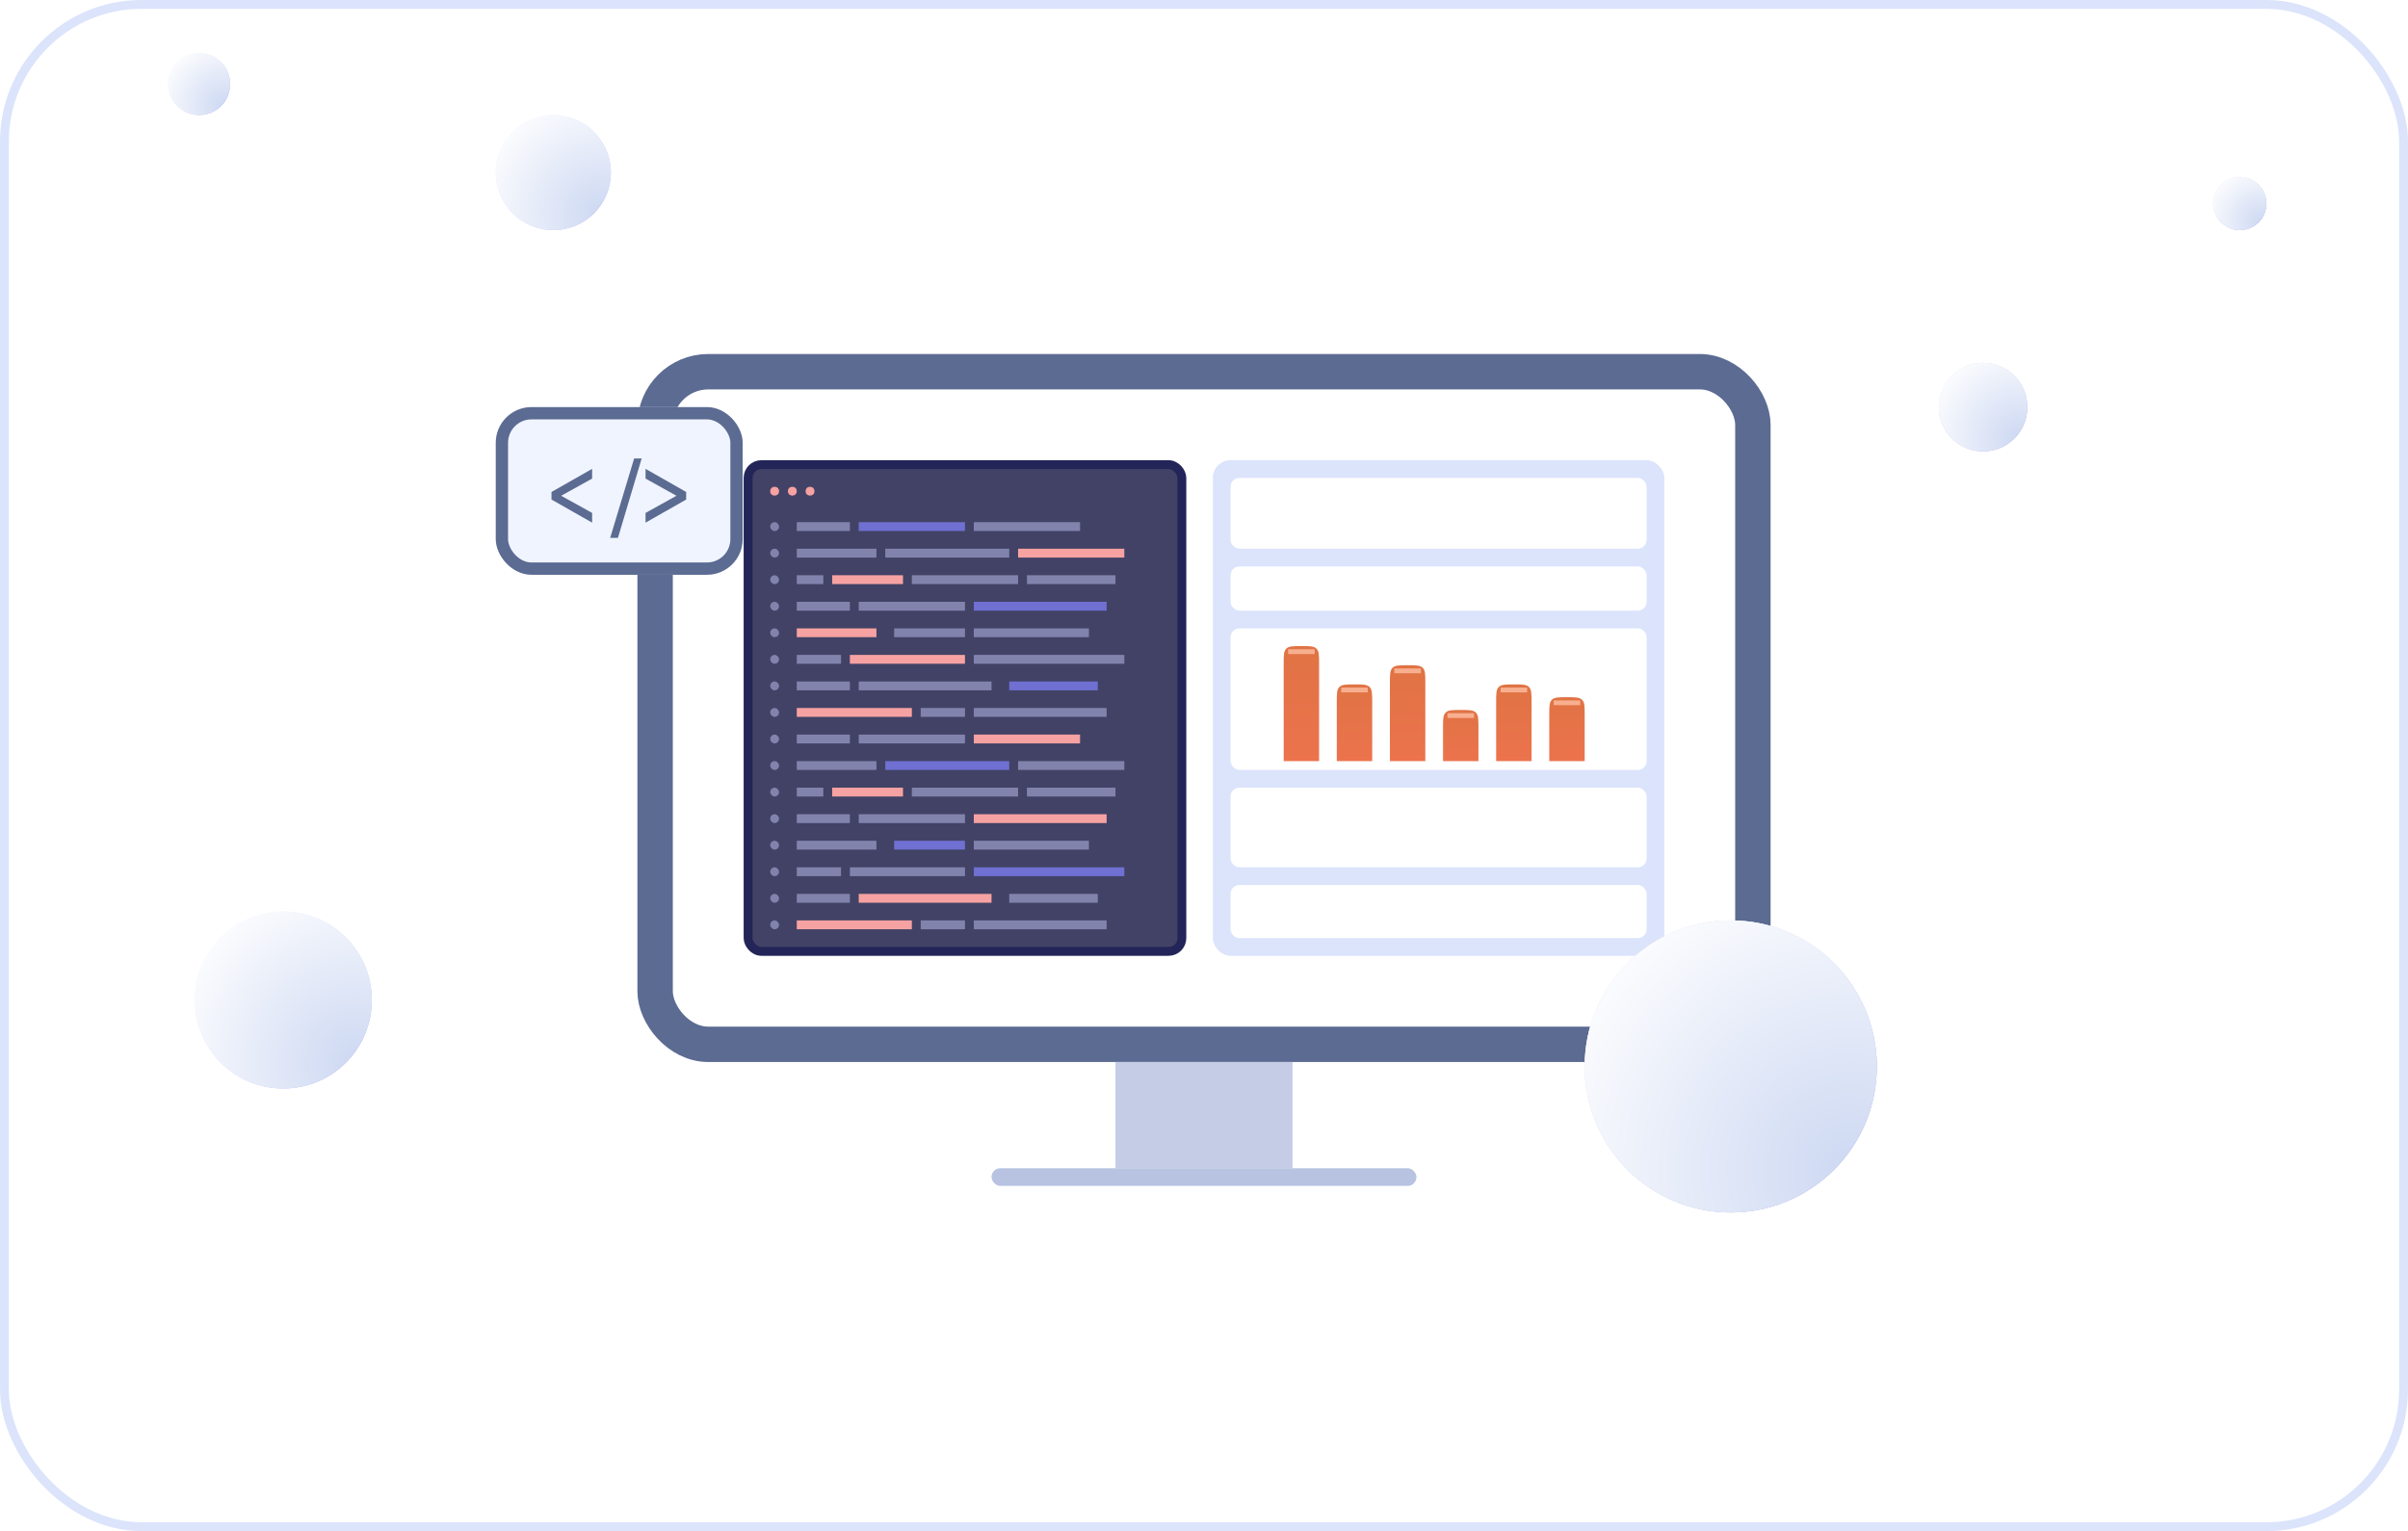 <svg width="272" height="173" viewBox="0 0 272 173" fill="none" xmlns="http://www.w3.org/2000/svg">
<g clip-path="url(#clip0_1924_2208)">
<rect width="272" height="173" rx="16" fill="white"/>
<g filter="url(#filter0_f_1924_2208)">
<ellipse cx="134.5" cy="87" rx="75.5" ry="57" fill="white"/>
</g>
<g filter="url(#filter1_f_1924_2208)">
<circle cx="224" cy="46" r="5" fill="#D9D9D9"/>
<circle cx="224" cy="46" r="5" fill="url(#paint0_radial_1924_2208)"/>
<circle cx="224" cy="46" r="5" fill="url(#paint1_radial_1924_2208)"/>
</g>
<g filter="url(#filter2_f_1924_2208)">
<circle cx="253" cy="23" r="3" fill="#D9D9D9"/>
<circle cx="253" cy="23" r="3" fill="url(#paint2_radial_1924_2208)"/>
<circle cx="253" cy="23" r="3" fill="url(#paint3_radial_1924_2208)"/>
</g>
<circle cx="32" cy="113" r="10" fill="url(#paint4_radial_1924_2208)"/>
<circle cx="32" cy="113" r="10" fill="url(#paint5_radial_1924_2208)"/>
<g filter="url(#filter3_f_1924_2208)">
<circle cx="62.5" cy="19.5" r="6.5" fill="url(#paint6_radial_1924_2208)"/>
<circle cx="62.5" cy="19.5" r="6.5" fill="url(#paint7_radial_1924_2208)"/>
</g>
<g filter="url(#filter4_f_1924_2208)">
<circle cx="22.5" cy="9.5" r="3.5" fill="url(#paint8_radial_1924_2208)"/>
<circle cx="22.5" cy="9.5" r="3.5" fill="url(#paint9_radial_1924_2208)"/>
</g>
<circle cx="173.5" cy="50.5" r="8.5" fill="#D9D9D9"/>
<circle cx="173.5" cy="50.5" r="8.5" fill="url(#paint10_radial_1924_2208)"/>
<circle cx="89.5" cy="100.5" r="12.5" fill="#D9D9D9"/>
<circle cx="89.5" cy="100.5" r="12.5" fill="url(#paint11_radial_1924_2208)"/>
<circle cx="181.5" cy="90.5" r="12.5" fill="#D9D9D9"/>
<circle cx="181.5" cy="90.5" r="12.5" fill="url(#paint12_radial_1924_2208)"/>
<g filter="url(#filter5_b_1924_2208)">
<rect x="72" y="40" width="128" height="80" rx="8" fill="white"/>
<rect x="74" y="42" width="124" height="76" rx="6" stroke="#5B6B92" stroke-width="4"/>
</g>
<rect x="126" y="120" width="20" height="12" fill="#C4CDE5"/>
<rect x="112" y="132" width="48" height="2" rx="1" fill="#B7C3E1"/>
<rect x="84.5" y="52.5" width="49" height="55" rx="1.5" fill="#0D0E3B" fill-opacity="0.78" stroke="#232457"/>
<rect x="137" y="52" width="51" height="56" rx="2" fill="#DBE4FB"/>
<circle cx="195.5" cy="120.5" r="16.5" fill="#D9D9D9"/>
<circle cx="195.5" cy="120.5" r="16.5" fill="url(#paint13_radial_1924_2208)"/>
<circle cx="195.5" cy="120.5" r="16.5" fill="url(#paint14_radial_1924_2208)"/>
<circle cx="87.5" cy="55.5" r="0.5" fill="#F6A2A2"/>
<circle cx="89.5" cy="55.5" r="0.5" fill="#F6A2A2"/>
<circle cx="91.5" cy="55.5" r="0.5" fill="#F6A2A2"/>
<rect x="87" y="59" width="1" height="1" rx="0.5" fill="#8283AD"/>
<rect x="90" y="59" width="6" height="1" fill="#8283AD"/>
<rect x="90" y="83" width="6" height="1" fill="#8283AD"/>
<rect x="90" y="62" width="9" height="1" fill="#8283AD"/>
<rect x="90" y="86" width="9" height="1" fill="#8283AD"/>
<rect x="90" y="65" width="3" height="1" fill="#8283AD"/>
<rect x="90" y="89" width="3" height="1" fill="#8283AD"/>
<rect x="90" y="68" width="6" height="1" fill="#8283AD"/>
<rect x="90" y="92" width="6" height="1" fill="#8283AD"/>
<rect x="90" y="71" width="9" height="1" fill="#F6A2A2"/>
<rect x="90" y="95" width="9" height="1" fill="#8283AD"/>
<rect x="90" y="74" width="5" height="1" fill="#8283AD"/>
<rect x="90" y="98" width="5" height="1" fill="#8283AD"/>
<rect x="90" y="77" width="6" height="1" fill="#8283AD"/>
<rect x="90" y="101" width="6" height="1" fill="#8283AD"/>
<rect x="90" y="80" width="13" height="1" fill="#F6A2A2"/>
<rect x="90" y="104" width="13" height="1" fill="#F6A2A2"/>
<rect x="97" y="59" width="12" height="1" fill="#6F70D2"/>
<rect x="97" y="83" width="12" height="1" fill="#8283AD"/>
<rect x="100" y="62" width="14" height="1" fill="#8283AD"/>
<rect x="100" y="86" width="14" height="1" fill="#6F70D2"/>
<rect x="94" y="65" width="8" height="1" fill="#F6A2A2"/>
<rect x="94" y="89" width="8" height="1" fill="#F6A2A2"/>
<rect x="97" y="68" width="12" height="1" fill="#8283AD"/>
<rect x="97" y="92" width="12" height="1" fill="#8283AD"/>
<rect x="101" y="71" width="8" height="1" fill="#8283AD"/>
<rect x="101" y="95" width="8" height="1" fill="#6F70D2"/>
<rect x="96" y="74" width="13" height="1" fill="#F6A2A2"/>
<rect x="96" y="98" width="13" height="1" fill="#8283AD"/>
<rect x="97" y="77" width="15" height="1" fill="#8283AD"/>
<rect x="97" y="101" width="15" height="1" fill="#F6A2A2"/>
<rect x="104" y="80" width="5" height="1" fill="#8283AD"/>
<rect x="104" y="104" width="5" height="1" fill="#8283AD"/>
<rect x="110" y="59" width="12" height="1" fill="#8283AD"/>
<rect x="110" y="83" width="12" height="1" fill="#F6A2A2"/>
<rect x="115" y="62" width="12" height="1" fill="#F6A2A2"/>
<rect x="115" y="86" width="12" height="1" fill="#8283AD"/>
<rect x="103" y="65" width="12" height="1" fill="#8283AD"/>
<rect x="103" y="89" width="12" height="1" fill="#8283AD"/>
<rect x="116" y="65" width="10" height="1" fill="#8283AD"/>
<rect x="116" y="89" width="10" height="1" fill="#8283AD"/>
<rect x="110" y="68" width="15" height="1" fill="#6F70D2"/>
<rect x="110" y="92" width="15" height="1" fill="#F6A2A2"/>
<rect x="110" y="71" width="13" height="1" fill="#8283AD"/>
<rect x="110" y="95" width="13" height="1" fill="#8283AD"/>
<rect x="110" y="74" width="17" height="1" fill="#8283AD"/>
<rect x="110" y="98" width="17" height="1" fill="#6F70D2"/>
<rect x="114" y="77" width="10" height="1" fill="#6F70D2"/>
<rect x="114" y="101" width="10" height="1" fill="#8283AD"/>
<rect x="110" y="80" width="15" height="1" fill="#8283AD"/>
<rect x="110" y="104" width="15" height="1" fill="#8283AD"/>
<rect x="87" y="62" width="1" height="1" rx="0.5" fill="#8283AD"/>
<rect x="87" y="65" width="1" height="1" rx="0.5" fill="#8283AD"/>
<rect x="87" y="68" width="1" height="1" rx="0.5" fill="#8283AD"/>
<rect x="87" y="71" width="1" height="1" rx="0.5" fill="#8283AD"/>
<rect x="87" y="74" width="1" height="1" rx="0.5" fill="#8283AD"/>
<rect x="87" y="77" width="1" height="1" rx="0.5" fill="#8283AD"/>
<rect x="87" y="80" width="1" height="1" rx="0.5" fill="#8283AD"/>
<rect x="87" y="83" width="1" height="1" rx="0.5" fill="#8283AD"/>
<rect x="87" y="86" width="1" height="1" rx="0.5" fill="#8283AD"/>
<rect x="87" y="89" width="1" height="1" rx="0.5" fill="#8283AD"/>
<rect x="87" y="92" width="1" height="1" rx="0.5" fill="#8283AD"/>
<rect x="87" y="95" width="1" height="1" rx="0.5" fill="#8283AD"/>
<rect x="87" y="98" width="1" height="1" rx="0.5" fill="#8283AD"/>
<rect x="87" y="101" width="1" height="1" rx="0.5" fill="#8283AD"/>
<rect x="87" y="104" width="1" height="1" rx="0.5" fill="#8283AD"/>
<rect x="139" y="54" width="47" height="8" rx="1" fill="white"/>
<rect x="139" y="64" width="47" height="5" rx="1" fill="white"/>
<rect x="139" y="71" width="47" height="16" rx="1" fill="white"/>
<rect x="139" y="100" width="47" height="6" rx="1" fill="white"/>
<rect x="139" y="89" width="47" height="9" rx="1" fill="white"/>
<path d="M145 75C145 74.057 145 73.586 145.293 73.293C145.586 73 146.057 73 147 73V73C147.943 73 148.414 73 148.707 73.293C149 73.586 149 74.057 149 75V86H145V75Z" fill="url(#paint15_linear_1924_2208)"/>
<path d="M151 79.334C151 78.391 151 77.919 151.293 77.626C151.586 77.334 152.057 77.334 153 77.334V77.334C153.943 77.334 154.414 77.334 154.707 77.626C155 77.919 155 78.391 155 79.334V86H151V79.334Z" fill="url(#paint16_linear_1924_2208)"/>
<path d="M157 77.166C157 76.224 157 75.752 157.293 75.459C157.586 75.166 158.057 75.166 159 75.166V75.166C159.943 75.166 160.414 75.166 160.707 75.459C161 75.752 161 76.224 161 77.166V86H157V77.166Z" fill="url(#paint17_linear_1924_2208)"/>
<path d="M169 79.334C169 78.391 169 77.919 169.293 77.626C169.586 77.334 170.057 77.334 171 77.334V77.334C171.943 77.334 172.414 77.334 172.707 77.626C173 77.919 173 78.391 173 79.334V86H169V79.334Z" fill="url(#paint18_linear_1924_2208)"/>
<path d="M163 82.222C163 81.279 163 80.808 163.293 80.515C163.586 80.222 164.057 80.222 165 80.222V80.222C165.943 80.222 166.414 80.222 166.707 80.515C167 80.808 167 81.279 167 82.222V86H163V82.222Z" fill="url(#paint19_linear_1924_2208)"/>
<path d="M175 80.778C175 79.835 175 79.364 175.293 79.071C175.586 78.778 176.057 78.778 177 78.778V78.778C177.943 78.778 178.414 78.778 178.707 79.071C179 79.364 179 79.835 179 80.778V86H175V80.778Z" fill="url(#paint20_linear_1924_2208)"/>
<g filter="url(#filter6_f_1924_2208)">
<rect x="145.5" y="73.361" width="3" height="0.542" fill="#F8AF90"/>
</g>
<g filter="url(#filter7_f_1924_2208)">
<rect x="151.5" y="77.694" width="3" height="0.542" fill="#F8AF90"/>
</g>
<g filter="url(#filter8_f_1924_2208)">
<rect x="157.5" y="75.528" width="3" height="0.542" fill="#F8AF90"/>
</g>
<g filter="url(#filter9_f_1924_2208)">
<rect x="163.5" y="80.584" width="3" height="0.542" fill="#F8AF90"/>
</g>
<g filter="url(#filter10_f_1924_2208)">
<rect x="169.5" y="77.694" width="3" height="0.542" fill="#F8AF90"/>
</g>
<g filter="url(#filter11_f_1924_2208)">
<rect x="175.5" y="79.139" width="3" height="0.542" fill="#F8AF90"/>
</g>
<g filter="url(#filter12_b_1924_2208)">
<rect x="56" y="46" width="27.89" height="18.945" rx="4.03" fill="#F0F4FF"/>
<rect x="56.694" y="46.694" width="26.501" height="17.556" rx="3.335" stroke="#5B6B92" stroke-width="1.389"/>
<path d="M66.885 59.056L62.295 56.444V55.589L66.885 52.977V54.077L63.39 56.017L66.885 57.956V59.056ZM68.924 60.773L71.63 51.805H72.48L69.802 60.773H68.924ZM72.92 59.056V57.956L76.409 56.017L72.92 54.077V52.977L77.509 55.589V56.444L72.92 59.056Z" fill="#5B6B92"/>
</g>
</g>
<rect x="0.5" y="0.5" width="271" height="172" rx="15.5" stroke="#DBE4FB"/>
<defs>
<filter id="filter0_f_1924_2208" x="-55.1" y="-84.1" width="379.2" height="342.2" filterUnits="userSpaceOnUse" color-interpolation-filters="sRGB">
<feFlood flood-opacity="0" result="BackgroundImageFix"/>
<feBlend mode="normal" in="SourceGraphic" in2="BackgroundImageFix" result="shape"/>
<feGaussianBlur stdDeviation="57.05" result="effect1_foregroundBlur_1924_2208"/>
</filter>
<filter id="filter1_f_1924_2208" x="217" y="39" width="14" height="14" filterUnits="userSpaceOnUse" color-interpolation-filters="sRGB">
<feFlood flood-opacity="0" result="BackgroundImageFix"/>
<feBlend mode="normal" in="SourceGraphic" in2="BackgroundImageFix" result="shape"/>
<feGaussianBlur stdDeviation="1" result="effect1_foregroundBlur_1924_2208"/>
</filter>
<filter id="filter2_f_1924_2208" x="248" y="18" width="10" height="10" filterUnits="userSpaceOnUse" color-interpolation-filters="sRGB">
<feFlood flood-opacity="0" result="BackgroundImageFix"/>
<feBlend mode="normal" in="SourceGraphic" in2="BackgroundImageFix" result="shape"/>
<feGaussianBlur stdDeviation="1" result="effect1_foregroundBlur_1924_2208"/>
</filter>
<filter id="filter3_f_1924_2208" x="54" y="11" width="17" height="17" filterUnits="userSpaceOnUse" color-interpolation-filters="sRGB">
<feFlood flood-opacity="0" result="BackgroundImageFix"/>
<feBlend mode="normal" in="SourceGraphic" in2="BackgroundImageFix" result="shape"/>
<feGaussianBlur stdDeviation="1" result="effect1_foregroundBlur_1924_2208"/>
</filter>
<filter id="filter4_f_1924_2208" x="17" y="4" width="11" height="11" filterUnits="userSpaceOnUse" color-interpolation-filters="sRGB">
<feFlood flood-opacity="0" result="BackgroundImageFix"/>
<feBlend mode="normal" in="SourceGraphic" in2="BackgroundImageFix" result="shape"/>
<feGaussianBlur stdDeviation="1" result="effect1_foregroundBlur_1924_2208"/>
</filter>
<filter id="filter5_b_1924_2208" x="65.7" y="33.7" width="140.6" height="92.6" filterUnits="userSpaceOnUse" color-interpolation-filters="sRGB">
<feFlood flood-opacity="0" result="BackgroundImageFix"/>
<feGaussianBlur in="BackgroundImageFix" stdDeviation="3.15"/>
<feComposite in2="SourceAlpha" operator="in" result="effect1_backgroundBlur_1924_2208"/>
<feBlend mode="normal" in="SourceGraphic" in2="effect1_backgroundBlur_1924_2208" result="shape"/>
</filter>
<filter id="filter6_f_1924_2208" x="144.6" y="72.461" width="4.8" height="2.342" filterUnits="userSpaceOnUse" color-interpolation-filters="sRGB">
<feFlood flood-opacity="0" result="BackgroundImageFix"/>
<feBlend mode="normal" in="SourceGraphic" in2="BackgroundImageFix" result="shape"/>
<feGaussianBlur stdDeviation="0.45" result="effect1_foregroundBlur_1924_2208"/>
</filter>
<filter id="filter7_f_1924_2208" x="150.6" y="76.794" width="4.8" height="2.342" filterUnits="userSpaceOnUse" color-interpolation-filters="sRGB">
<feFlood flood-opacity="0" result="BackgroundImageFix"/>
<feBlend mode="normal" in="SourceGraphic" in2="BackgroundImageFix" result="shape"/>
<feGaussianBlur stdDeviation="0.45" result="effect1_foregroundBlur_1924_2208"/>
</filter>
<filter id="filter8_f_1924_2208" x="156.6" y="74.628" width="4.8" height="2.342" filterUnits="userSpaceOnUse" color-interpolation-filters="sRGB">
<feFlood flood-opacity="0" result="BackgroundImageFix"/>
<feBlend mode="normal" in="SourceGraphic" in2="BackgroundImageFix" result="shape"/>
<feGaussianBlur stdDeviation="0.45" result="effect1_foregroundBlur_1924_2208"/>
</filter>
<filter id="filter9_f_1924_2208" x="162.6" y="79.683" width="4.8" height="2.342" filterUnits="userSpaceOnUse" color-interpolation-filters="sRGB">
<feFlood flood-opacity="0" result="BackgroundImageFix"/>
<feBlend mode="normal" in="SourceGraphic" in2="BackgroundImageFix" result="shape"/>
<feGaussianBlur stdDeviation="0.45" result="effect1_foregroundBlur_1924_2208"/>
</filter>
<filter id="filter10_f_1924_2208" x="168.6" y="76.794" width="4.8" height="2.342" filterUnits="userSpaceOnUse" color-interpolation-filters="sRGB">
<feFlood flood-opacity="0" result="BackgroundImageFix"/>
<feBlend mode="normal" in="SourceGraphic" in2="BackgroundImageFix" result="shape"/>
<feGaussianBlur stdDeviation="0.45" result="effect1_foregroundBlur_1924_2208"/>
</filter>
<filter id="filter11_f_1924_2208" x="174.6" y="78.239" width="4.8" height="2.342" filterUnits="userSpaceOnUse" color-interpolation-filters="sRGB">
<feFlood flood-opacity="0" result="BackgroundImageFix"/>
<feBlend mode="normal" in="SourceGraphic" in2="BackgroundImageFix" result="shape"/>
<feGaussianBlur stdDeviation="0.45" result="effect1_foregroundBlur_1924_2208"/>
</filter>
<filter id="filter12_b_1924_2208" x="42.566" y="32.566" width="54.759" height="45.814" filterUnits="userSpaceOnUse" color-interpolation-filters="sRGB">
<feFlood flood-opacity="0" result="BackgroundImageFix"/>
<feGaussianBlur in="BackgroundImageFix" stdDeviation="6.717"/>
<feComposite in2="SourceAlpha" operator="in" result="effect1_backgroundBlur_1924_2208"/>
<feBlend mode="normal" in="SourceGraphic" in2="effect1_backgroundBlur_1924_2208" result="shape"/>
</filter>
<radialGradient id="paint0_radial_1924_2208" cx="0" cy="0" r="1" gradientUnits="userSpaceOnUse" gradientTransform="translate(228.118 49.529) rotate(-144.782) scale(12.24)">
<stop stop-color="#9798F6"/>
<stop offset="0.936" stop-color="white"/>
</radialGradient>
<radialGradient id="paint1_radial_1924_2208" cx="0" cy="0" r="1" gradientUnits="userSpaceOnUse" gradientTransform="translate(228.118 49.529) rotate(-144.782) scale(12.24)">
<stop stop-color="#CDD8F2"/>
<stop offset="0.936" stop-color="white"/>
</radialGradient>
<radialGradient id="paint2_radial_1924_2208" cx="0" cy="0" r="1" gradientUnits="userSpaceOnUse" gradientTransform="translate(255.471 25.118) rotate(-144.782) scale(7.344)">
<stop stop-color="#9798F6"/>
<stop offset="0.936" stop-color="white"/>
</radialGradient>
<radialGradient id="paint3_radial_1924_2208" cx="0" cy="0" r="1" gradientUnits="userSpaceOnUse" gradientTransform="translate(255.471 25.118) rotate(-144.782) scale(7.344)">
<stop stop-color="#CDD8F2"/>
<stop offset="0.936" stop-color="white"/>
</radialGradient>
<radialGradient id="paint4_radial_1924_2208" cx="0" cy="0" r="1" gradientUnits="userSpaceOnUse" gradientTransform="translate(40.235 120.059) rotate(-144.782) scale(24.481)">
<stop stop-color="#9798F6"/>
<stop offset="0.936" stop-color="white"/>
</radialGradient>
<radialGradient id="paint5_radial_1924_2208" cx="0" cy="0" r="1" gradientUnits="userSpaceOnUse" gradientTransform="translate(40.235 120.059) rotate(-144.782) scale(24.481)">
<stop stop-color="#CDD8F2"/>
<stop offset="0.936" stop-color="white"/>
</radialGradient>
<radialGradient id="paint6_radial_1924_2208" cx="0" cy="0" r="1" gradientUnits="userSpaceOnUse" gradientTransform="translate(67.853 24.088) rotate(-144.782) scale(15.912)">
<stop stop-color="#9798F6"/>
<stop offset="0.936" stop-color="white"/>
</radialGradient>
<radialGradient id="paint7_radial_1924_2208" cx="0" cy="0" r="1" gradientUnits="userSpaceOnUse" gradientTransform="translate(67.853 24.088) rotate(-144.782) scale(15.912)">
<stop stop-color="#CDD8F2"/>
<stop offset="0.936" stop-color="white"/>
</radialGradient>
<radialGradient id="paint8_radial_1924_2208" cx="0" cy="0" r="1" gradientUnits="userSpaceOnUse" gradientTransform="translate(25.382 11.971) rotate(-144.782) scale(8.568)">
<stop stop-color="#9798F6"/>
<stop offset="0.936" stop-color="white"/>
</radialGradient>
<radialGradient id="paint9_radial_1924_2208" cx="0" cy="0" r="1" gradientUnits="userSpaceOnUse" gradientTransform="translate(25.382 11.971) rotate(-144.782) scale(8.568)">
<stop stop-color="#CDD8F2"/>
<stop offset="0.936" stop-color="white"/>
</radialGradient>
<radialGradient id="paint10_radial_1924_2208" cx="0" cy="0" r="1" gradientUnits="userSpaceOnUse" gradientTransform="translate(180.5 56.5) rotate(-144.782) scale(20.809)">
<stop stop-color="#9798F6"/>
<stop offset="0.936" stop-color="white"/>
</radialGradient>
<radialGradient id="paint11_radial_1924_2208" cx="0" cy="0" r="1" gradientUnits="userSpaceOnUse" gradientTransform="translate(99.794 109.324) rotate(-144.782) scale(30.601)">
<stop stop-color="#9798F6"/>
<stop offset="0.936" stop-color="white"/>
</radialGradient>
<radialGradient id="paint12_radial_1924_2208" cx="0" cy="0" r="1" gradientUnits="userSpaceOnUse" gradientTransform="translate(191.794 99.323) rotate(-144.782) scale(30.601)">
<stop stop-color="#9798F6"/>
<stop offset="0.936" stop-color="white"/>
</radialGradient>
<radialGradient id="paint13_radial_1924_2208" cx="0" cy="0" r="1" gradientUnits="userSpaceOnUse" gradientTransform="translate(209.088 132.147) rotate(-144.782) scale(40.393)">
<stop stop-color="#9798F6"/>
<stop offset="0.936" stop-color="white"/>
</radialGradient>
<radialGradient id="paint14_radial_1924_2208" cx="0" cy="0" r="1" gradientUnits="userSpaceOnUse" gradientTransform="translate(209.088 132.147) rotate(-144.782) scale(40.393)">
<stop stop-color="#CDD8F2"/>
<stop offset="0.936" stop-color="white"/>
</radialGradient>
<linearGradient id="paint15_linear_1924_2208" x1="147" y1="73" x2="147" y2="86" gradientUnits="userSpaceOnUse">
<stop stop-color="#E07344"/>
<stop offset="1" stop-color="#EC734D"/>
</linearGradient>
<linearGradient id="paint16_linear_1924_2208" x1="153" y1="77.334" x2="153" y2="86" gradientUnits="userSpaceOnUse">
<stop stop-color="#E07344"/>
<stop offset="1" stop-color="#EC734D"/>
</linearGradient>
<linearGradient id="paint17_linear_1924_2208" x1="159" y1="75.166" x2="159" y2="86" gradientUnits="userSpaceOnUse">
<stop stop-color="#E07344"/>
<stop offset="1" stop-color="#EC734D"/>
</linearGradient>
<linearGradient id="paint18_linear_1924_2208" x1="171" y1="77.334" x2="171" y2="86" gradientUnits="userSpaceOnUse">
<stop stop-color="#E07344"/>
<stop offset="1" stop-color="#EC734D"/>
</linearGradient>
<linearGradient id="paint19_linear_1924_2208" x1="165" y1="80.222" x2="165" y2="86" gradientUnits="userSpaceOnUse">
<stop stop-color="#E07344"/>
<stop offset="1" stop-color="#EC734D"/>
</linearGradient>
<linearGradient id="paint20_linear_1924_2208" x1="177" y1="78.778" x2="177" y2="86" gradientUnits="userSpaceOnUse">
<stop stop-color="#E07344"/>
<stop offset="1" stop-color="#EC734D"/>
</linearGradient>
<clipPath id="clip0_1924_2208">
<rect width="272" height="173" rx="16" fill="white"/>
</clipPath>
</defs>
</svg>
